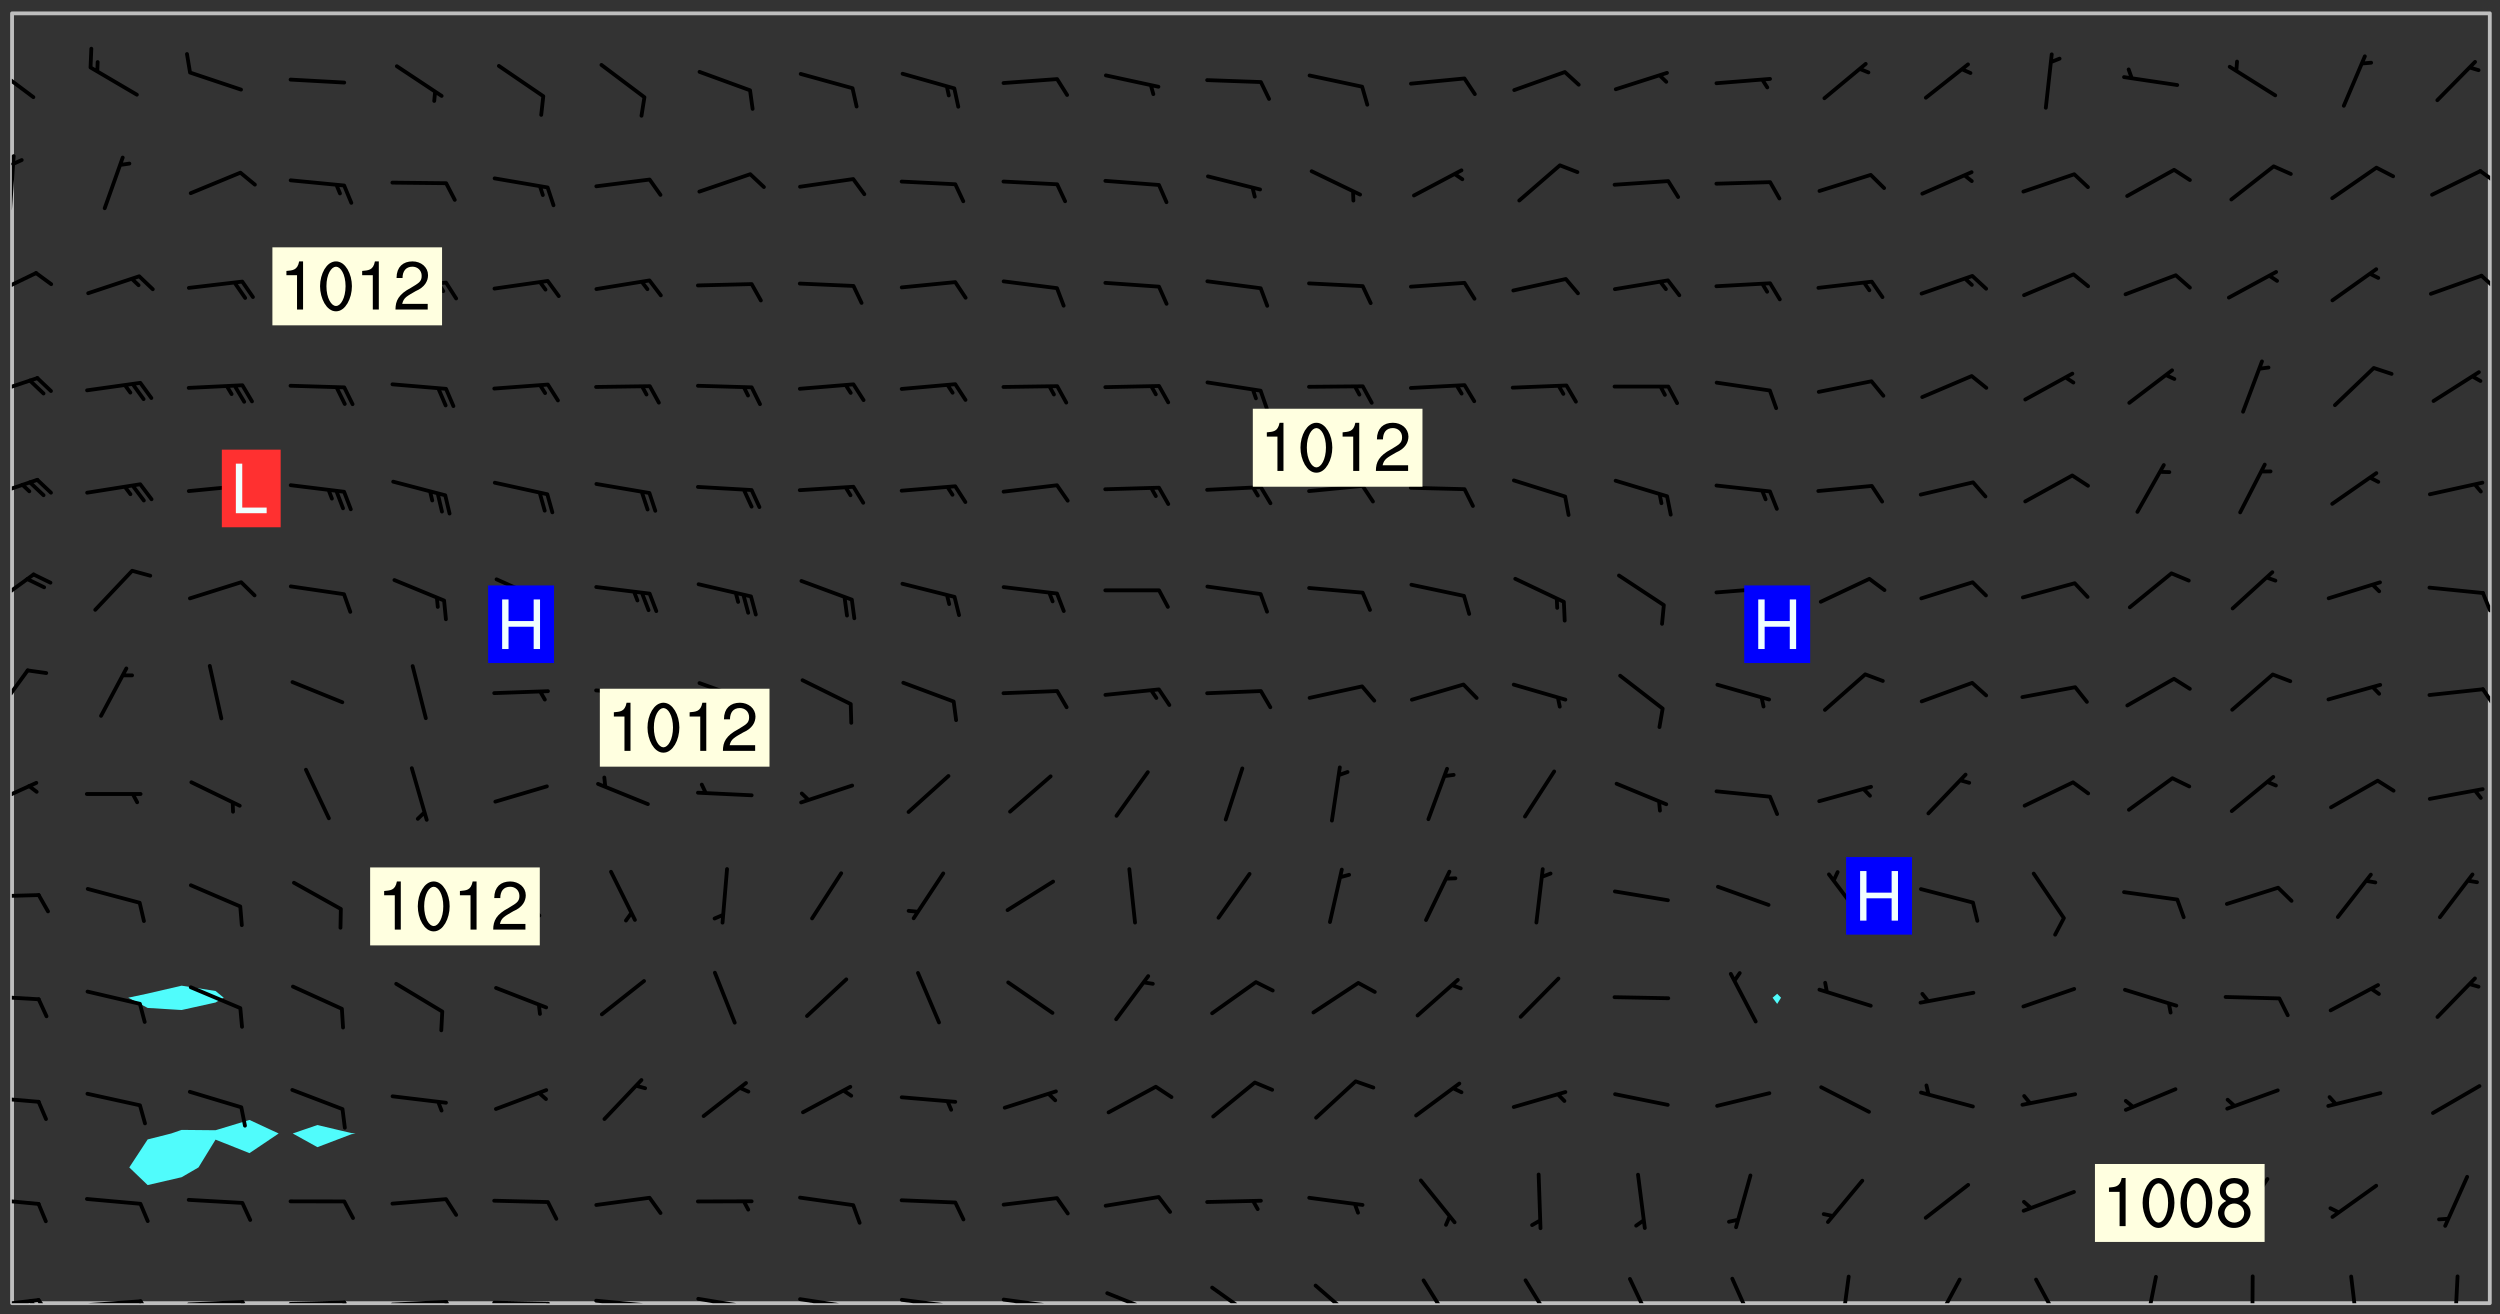 <svg xmlns="http://www.w3.org/2000/svg" role="img" xmlns:xlink="http://www.w3.org/1999/xlink" viewBox="142.45 309.95 326.84 171.84"><rect x="142.45" y="309.95" width="326.84" height="171.84" fill="#333333" stroke="none"/><defs><clipPath id="a"><path d="M144 311.672h1v168.656h-1zm0 0"/></clipPath><clipPath id="b"><path d="M144 311.672h324v168.656H144zm0 0"/></clipPath><clipPath id="c"><path d="M467 311.672h1v168.656h-1zm0 0"/></clipPath><clipPath id="d"><path d="M144 479h4v1.328h-4zm0 0"/></clipPath><clipPath id="e"><path d="M147 479h3v1.328h-3zm0 0"/></clipPath><clipPath id="f"><path d="M146 479h2v1.328h-2zm0 0"/></clipPath><clipPath id="g"><path d="M153 479h9v1.328h-9zm0 0"/></clipPath><clipPath id="h"><path d="M160 479h3v1.328h-3zm0 0"/></clipPath><clipPath id="i"><path d="M166 479h9v1.328h-9zm0 0"/></clipPath><clipPath id="j"><path d="M173 479h3v1.328h-3zm0 0"/></clipPath><clipPath id="k"><path d="M180 479h8v1.328h-8zm0 0"/></clipPath><clipPath id="l"><path d="M187 479h2v1.328h-2zm0 0"/></clipPath><clipPath id="m"><path d="M193 479h9v1.328h-9zm0 0"/></clipPath><clipPath id="n"><path d="M200 479h3v1.328h-3zm0 0"/></clipPath><clipPath id="o"><path d="M206 480h9v.328h-9zm0 0"/></clipPath><clipPath id="p"><path d="M213 480h3v.328h-3zm0 0"/></clipPath><clipPath id="q"><path d="M220 479h8v1.328h-8zm0 0"/></clipPath><clipPath id="r"><path d="M227 480h2v.328h-2zm0 0"/></clipPath><clipPath id="s"><path d="M233 479h8v1.328h-8zm0 0"/></clipPath><clipPath id="t"><path d="M240 480h2v.328h-2zm0 0"/></clipPath><clipPath id="u"><path d="M246 479h9v1.328h-9zm0 0"/></clipPath><clipPath id="v"><path d="M253 480h3v.328h-3zm0 0"/></clipPath><clipPath id="w"><path d="M260 479h8v1.328h-8zm0 0"/></clipPath><clipPath id="x"><path d="M267 480h2v.328h-2zm0 0"/></clipPath><clipPath id="y"><path d="M273 479h8v1.328h-8zm0 0"/></clipPath><clipPath id="z"><path d="M280 480h2v.328h-2zm0 0"/></clipPath><clipPath id="A"><path d="M286 478h8v2.328h-8zm0 0"/></clipPath><clipPath id="B"><path d="M300 478h7v2.328h-7zm0 0"/></clipPath><clipPath id="C"><path d="M314 477h6v3.328h-6zm0 0"/></clipPath><clipPath id="D"><path d="M328 477h5v3.328h-5zm0 0"/></clipPath><clipPath id="E"><path d="M341 477h5v3.328h-5zm0 0"/></clipPath><clipPath id="F"><path d="M355 476h4v4.328h-4zm0 0"/></clipPath><clipPath id="G"><path d="M368 476h5v4.328h-5zm0 0"/></clipPath><clipPath id="H"><path d="M382 476h3v4.328h-3zm0 0"/></clipPath><clipPath id="I"><path d="M395 476h4v4.328h-4zm0 0"/></clipPath><clipPath id="J"><path d="M408 476h5v4.328h-5zm0 0"/></clipPath><clipPath id="K"><path d="M422 476h3v4.328h-3zm0 0"/></clipPath><clipPath id="L"><path d="M436 476h2v4.328h-2zm0 0"/></clipPath><clipPath id="M"><path d="M449 476h2v4.328h-2zm0 0"/></clipPath><clipPath id="N"><path d="M463 476h1v4.328h-1zm0 0"/></clipPath><clipPath id="O"><path d="M144 466h4v2h-4zm0 0"/></clipPath><clipPath id="P"><path d="M144 453h4v2h-4zm0 0"/></clipPath><clipPath id="Q"><path d="M144 439h4v2h-4zm0 0"/></clipPath><clipPath id="R"><path d="M144 426h4v2h-4zm0 0"/></clipPath><clipPath id="S"><path d="M144 412h4v4h-4zm0 0"/></clipPath><clipPath id="T"><path d="M144 397h3v7h-3zm0 0"/></clipPath><clipPath id="U"><path d="M466 399h2v4h-2zm0 0"/></clipPath><clipPath id="V"><path d="M144 384h4v6h-4zm0 0"/></clipPath><clipPath id="W"><path d="M466 387h2v3h-2zm0 0"/></clipPath><clipPath id="X"><path d="M144 372h4v4h-4zm0 0"/></clipPath><clipPath id="Y"><path d="M144 359h4v3h-4zm0 0"/></clipPath><clipPath id="Z"><path d="M144 345h4v4h-4zm0 0"/></clipPath><clipPath id="aa"><path d="M466 345h2v3h-2zm0 0"/></clipPath><clipPath id="ab"><path d="M144 330h1v8h-1zm0 0"/></clipPath><clipPath id="ac"><path d="M144 330h2v2h-2zm0 0"/></clipPath><clipPath id="ad"><path d="M466 332h2v3h-2zm0 0"/></clipPath><clipPath id="ae"><path d="M144 318h4v5h-4zm0 0"/></clipPath><g id="af" clip-path="url(#clip1)"><path fill="#fff" fill-opacity="0" fill-rule="evenodd" d="M0 0h1000v1000H0zm0 0"/><path fill="#d3d3d3" fill-opacity="0" fill-rule="evenodd" d="M162.152 355.867l-.234.293.059.234.117.172.176.234.293.348.113.059.117-.172.059-.234.176-.176.465-.176h.699l.234.293.289.816.059.176.176.23.352.234.699.699.172.176.234.348.234.41.289.582.41.465.23.234.234.176.117.23.176.293.172 1.164v.234l.059.289.059.117.117.117.348.41.117.172.176.176.176.234.117.172.172.352.059.234.234.406.234-.059-.176.176-.059.93h-.582l-.234-.113-.348.113-.117.117-.059.293-.059.176-.117.172-.465.293-.059.234-.059.113v.645l.059.172v.41l.059.059v.406l.059.406.117.176.059.059.23.641-.059.293v.699l-.059.582v.234l-.059.23-.055.352v1.922l.055.117h.426l-.367.117-.023.352.891 1.168 1.742.539 1.34.359v.539l.09.809.535.715 1.52.27.891-.086.09 1.164.535.18 1.16-.18 2.055-.984 1.16-.363 1.879-.176 1.695-.18-.18.719-1.516.086-1.25.09-.805.27-1.074.809.27.719.535.898-.18.625-.266.809.266 1.078.625.898.805.18 1.25-.18-.266.723.098.504.055.293v.172l.059.293v.406l.176.117.352.117h.406l.293-.176.113-.117.059-.117.117-.23.059-.176.352-.465.23-.176.176-.059.176.059.059.176.117.988.055.469.059.172.117.234.176.059.816.059h.289l.117.234.059.406.059.352v1.105l.117.293.117.348.289.699.176.352.582.754.352.176.172.059.469.234.641.465.348.234.293.176.293.055.23.062.816.348.293.176.113.172.352.352.117.176.523.641v.289l.059.352v.348l.059.352.059.289.117.059.172.059h.176l.582.234.176.117.176.289.176.234.113.234.293.23.117.117v.41l.059.055.289.234.234.117.059.117.117.172.059.117.23.234.059.176.234.059.117.059-.117.113-.059.117v.117l-.117.293-.117.289v.582l.176.117.117.059.059.117.117.117.113.059.176.348.059.352.059.406v.176l-.059.176-.117.699v.172l.117.176.293.293h.406l.176.117.117.172.117.293v.234h-.527l-.23-.234h-.234l-.176.059-.059.699.059.348.117.176.176.41.117.23.289.469.176.055h.523l.234.059.758.641.059.293v.234l.059.059.23.348v.352l-.117.172v.293l.293.289.293.176.172.059.293.176.293.117.582.406.289.234.293.176.219.16.016.012.23.176.641.523.176.234.117.176.176.176.113.172v.641l.117.176.469.117.582.117.234.059.23.113.293.117.113.059.586.352.289.172.176.062.176.055.176.059.699.352.289.176.234.055.289.176.234.117.641.406.293.117.172.059.234.059.41.059.23.059.234.117.059.172-.41.176.469.059.059.293.113.234.176.055.234.059.176.059.406.117.641.234.117.172.059.234v.176l-.059.117-.059.406.234.234.117.059.348.117.641.23.176.117.289.117.176.176.234.465.582 1.105.176.176.348.176.176.117.352.117 1.047.523.234.059.465.113.293.059.465.176.758.582.234.234.348.465.176.176.289.234.816.699.293.176.289.289.293.176.293.289.695.641.176.176.293.234.289.234.469.289.641.582.348.234.234.293.348.348.352.465.934.992.348.406.117.176.234.059.113.117.645.176.23.113.234.059.293.176.23.117.934.699.406.406.234.176.406.176.234.117.816.348.348.234.234.117.293.289.23.117.758.352.352.172.23.059.293.117.234.059.871.176h.816l.469.23.172.059.875.699.465.117.293.059.176.059.23.059.469.059.348.059.352.059.406.059h.293l.172.059v.23l.176.176h.293l.348.059.352.059.699.117h.641l.465-.234.293-.176.172-.117.41-.172.289-.176.934-.465.469-.293.523-.293.465-.172.465-.176 1.051-.465.289-.117.41-.117.289-.117.527-.176 1.516-.699.582-.348.289-.059.293-.059.348-.117.875-.23.352-.117h.113l.234-.059.875-.234.234-.059h.812l.352-.059.816-.117.172-.059.352-.055.293-.059.23-.059.816-.176.176-.059h.348l.234-.059.465-.117.758-.172.234-.059h.348l.41-.117.289-.059 1.285-.059h.289l.41-.059.23-.059h.176l.875-.117h.406l.41-.117h.348l.352-.113.871-.059h1.75l1.047.289.41.117.289.117.352.117.289.117 1.051.172.289.059h.293l.293.059.172.059.41.059.172.059.117.059h.117l.117.059.352.059h.113l.41.066 1.922.395 1.926.395 1.52.449 1.695.719 2.145.805 1.605-.719 1.43-.805 1.16-1.078 1.25-.449 3.035-.719 1.875-.359 2.145-1.348 2.234-1.254 2.5-1.258 1.695-.449 1.785-.18 1.16-.27.625.539 1.34-.27.715-.988.984-1.344.445-.18.805-.359 1.875-.539 1.785-.449 1.25-.27 1.16-.09 1.699-.09 1.961-.27 1.25-.09h.539l.625-.09h.891l2.145-.18 2.41-.18 2.59-.09 1.695.18 1.609.09 1.43.359 1.16.719 1.875.988 1.16 1.527.266.715.629.09.355.898.535.539.535 1.527 1.074.359h.535l-.805.535.09 1.707.715 2.695.891.805.895.988.715 1.258 1.785.539 1.52-.18.355 1.344 1.609-.805.98-.539.27.27.316-.215.219-.145.801.449.449-.359h.355l.535-.27.539-.719.535-.27.625-.988 1.16.449.84.371 1.395.617 1.695-.18h1.605l1.785.09.18-1.707.535-1.344.805.27.492.848.402.406-.09.539v.359l.715.449.711-.27h1.43l.359.988.445 1.258.715 1.344 1.25.629 1.695.629.715-.18.18-.539.98-.09.449.359.086 1.258-.266.629-.535.18v.539l.715.984.266.539.984.988.801 1.078-.266.359-.09.898-.625 2.332-.355 2.066-.09 1.793-.18.719-.09.539v1.438l-.98 1.883-.359 1.707-.535.898-.805 1.168-.266.539 2.055 1.254.086.359-.355.539-.09-.18v.809l.09 1.438-.445.715-1.074.094-.266.715.535.898.805.719 1.16.809 1.34.27.445.359-.355.449-1.789-.09-1.25-.449-.715-.719-.625-.09-.176 3.59-.188 1.309h89.359V311.703h-55.27v49.082l.762.125 3.289.543 2.023 2.836v2.754l2.352.332 2.348.332h4.051l-1.379 4.16-2.023.707-2.023.703-.543.344-2.594 1.617-.188.117-2.023-2.078-.73-2.742-2.672-2.078-1.375-3.5-.066-.082-1.957-2.672 2.75-1.418v-49.082H294.422v91.414l.117.031.133.012.074.074.105.047.09.059.086.059.09.059.297.297.059.09.031.117.027.117.016.137-.031.117-.059.09-.059.086-.043.105-.047.102-.027.121v.145l.176.27.148.148.074.086.074.074.043.105.062.09.059.086.043.105.059.09.047.102.043.105.059.086.117.18.074.074.062.086.059.09.043.105.059.09.059.086.062.09.059.09.043.102.117.18.074.074.059.086.074.074.09.059.105.047h.148l.133-.016.133.016.102-.047.074-.074.047-.102-.016-.133v-.148l-.047-.105-.027-.117-.047-.102-.027-.121-.043-.102-.062-.09-.043-.102-.043-.105-.031-.117-.016-.133-.012-.137.086-.059.059-.086.121-.031.043.105.016.133v.117l.059.102.059.09.09.059.148.148.059.09.043.105-.012.102.086.059.105.047.086.059.09.059.074.074-.117.027-.105.047-.086.059-.074.074-.059.09-.062.086-.027.121-.047.102-.043.105-.031.117-.012.133-.016.133v.148l.027.117.047.105.043.102.059.09.074.074.09.059.074.074.09.059.059.09.043.105.047.102.117.031.133.016h.148l.117-.031.105.043.043.105.047.102.027.121L299.5 410l.027.117.031.121.027.117.105.043.102.047.133-.016.148.148.062.086.074.074.07.074.09.062.105.043.102.043.117.031.137.016.117-.031.074-.074.027-.117-.012-.133-.031-.121-.027-.117.043-.105h.117l.09.062.117.027h.148l.133.016h.148l.133.016.133-.016h.148l.133-.016.133-.012.137.012.117-.027.133-.016.191-.059-.059.176-.016.133-.027.121-.016.133-.059.086-.133.016-.105.047-.105.043-.117.031-.117.027-.266.031h-.148l-.133.016-.074.074.059.086.148.148.117.18.074.07.09.062.09.059.086.059.09.059.102.043.105.062.105.043.086.059.105.047.102.043.18.117.059.09-.043.102-.047.105.016.133.223.223.059.09.043.102.031.121.043.102.016.133.031.117.012.137.031.117.148.148.102.043.105.043.117.031.133.016.137.016h.117l.117-.031.09-.059.043-.105.047-.102.043-.105.031-.117.012-.133v-.148l-.012-.133-.016-.133-.031-.117-.043-.105-.047-.105-.043-.102-.043-.105-.016-.133.016-.133.027-.117.031-.117.027-.121.047-.102.09-.059.086-.062.074-.074.09-.059.223-.223.059-.086.074-.074.117-.18.059-.086v-.148l-.074-.074-.102-.047-.105-.043-.102-.043-.059-.09-.047-.105-.027-.117.09-.059.117-.031.102-.043.18-.117.148-.148.012-.133-.012-.105-.09-.059-.133.016h-.148l-.133.016-.133-.016-.121-.031-.086-.059-.074-.074-.059-.09-.062-.086-.117-.18-.059-.086.031-.121.086-.059.121-.031.059-.086v-.121l-.031-.117-.059-.09-.059-.086-.047-.105-.027-.117-.016-.133.059-.09.074-.074.09-.059.117-.18.074-.074.059-.086.148-.148.121-.031.133-.016.133.016.074.074.043.105.016.133-.031.117-.117.031-.133.012-.148.148-.043.105-.047.102-.027.121-.031.117v.148l.031.117.043.105.059.09.074.07.074.074.117.031.121.027.117-.027.133-.016h.117l.09.059.074.074.047.105.059.086.102.047.133.016.105.043.086.059-.012.105-.074.074-.18.117-.059.09-.09.059-.07.074-.074.074-.062.09-.027.117-.016.133.016.133-.016.133v.148l.016.133.027.117.031.121.074.074.09.059.086.059.09.059.117.031v.086l-.102.047-.09.059-.266.031-.117.027h-.148l-.105.043-.102.047-.059.09-.062.234-.012.133-.031.121-.016.133v.293l-.012.133.012.137.016.133.133.016.133.012.121.031.086.059.074.074.047.105.043.102.016.133v.445l-.016.133v.445l.031.266.027.117.016.133.031.117.086.211.031.266v.148l-.031.117-.027.117-.031.121-.027.117-.031.117-.031.121-.012.133-.016.133.09.059.117-.031.102.016.047.105-.031.266v.441l-.043.105-.047.105-.043.102-.043.105-.059.086-.031.121-.043.117-.031.117-.016.133.016.133.059.09.105.047.086.059.059.086-.012.137-.031.117-.043.102v.445l-.016.133v.148l-.031.117-.043.105-.027.117-.047.105-.043.102-.031.121-.027.117-.031.133-.031.117-.027.117-.043.105-.031.117-.031.121-.012.133-.016.133v.297l.027.117v.148l.047.398.027.117.059.09.121.031h.148l.133-.016.059.09v.117l-.059.09-.09.059-.102.043-.105.047-.09.059-.086.059-.137.016-.117-.031-.133-.016-.102.047-.062.086-.012.137-.016.133-.031.117-.027.117-.016.133-.031.121v.297l.016.133.031.117v.148l.012.133v.148l-.027.117-.047.102-.027.121-.031.117-.059.09-.074.074-.102.043-.105.047-.117.027-.121.031-.102-.047.059-.086.105-.047.027-.117.031-.117.027-.121.031-.117v-.148l.016-.133-.031-.117-.043-.105-.105.016-.074.074-.102.043-.09.062-.074.074-.043.102-.016.133-.031.117L304.25 426l-.031.117-.027.117-.031.121-.027.117-.031.117-.043.105-.09.059h-.09l-.117-.031-.031-.086.016-.137-.031-.117v-.148l-.012-.133v-.148l-.062-.234-.027-.121-.043-.102-.047-.105-.059-.086-.059-.09-.043-.105-.062-.086-.148-.148-.07-.074-.105-.047-.105-.043-.102-.043-.297-.297-.09-.074-.086-.059-.105-.043-.09-.062-.086-.059-.105-.043-.09-.059-.086-.062-.074-.07-.105-.047-.086-.059-.105-.043-.09-.062-.102-.043-.105-.043-.086-.059-.105-.047-.105-.043-.102-.047-.09-.059-.102-.043-.105-.043-.09-.062-.117-.027-.133-.016-.133.016H299.75l-.133.016-.117-.031-.09-.059-.074-.074-.09-.059-.102-.047h-.148l-.121-.027-.102-.043-.074-.074-.117-.18-.09-.059-.102-.043-.09-.062-.105-.043-.09-.059-.086-.059-.105-.047-.059-.086-.059-.09-.043-.105-.047-.102-.074-.074-.086-.059-.074-.074-.09-.059-.223-.223-.043-.105-.031-.266.105-.043h.145l.105.043.074.074.09.059.086.059.105.047.09.059.148.148.07.074.148.148.062.086.074.074.086.059.074.074.09.062.09.059.086.059.27.176.102.047.105.043.102.043.047-.074.059-.086.074-.074.07-.074.105.043.074.074.059.09.043.102.047.105.043.105.121.027.117-.027.074-.09.043-.105.059-.09.074-.074.105-.043.117-.027.133.012.09.059.148.148.059.09.043.105.047.102.043.105.043.102.105.047.105.043.133.016.086-.059.059-.09.074-.074.105-.043.117.027.105.047.102.043.105.043.102.047.18.117v.117l-.016.133.016.133.016.137.059.086.102.047.121.027.117.031h.148l.117-.031.059-.09.18-.117.059-.09.074-.074.059-.086.117-.18.18-.117.117.031.09.059.043.074-.016.133v.117l.09.059h.148l.133-.016.133-.012.266-.031.105-.043.117-.031.121-.027.074-.074.07-.074.062-.09-.016-.105-.047-.102-.102-.043-.105-.016-.117.027-.266.031h-.148l-.074-.074-.09-.059-.117-.031-.117-.027-.133-.016h-.148l-.133.016h-.297l-.105-.047-.148-.148-.043-.102-.059-.09.223-.223.086-.059.105-.043.117-.031.133-.016.133.016.137.016.102.043.133-.012.09-.062.102-.043.062-.09-.047-.102-.09-.059-.117-.031-.102-.043-.059-.09-.062-.09v-.117l.016-.133.105-.047.074-.07v-.121l-.09-.059-.031-.117.09-.059.074-.074.043-.105.059-.09.047-.102.016-.133v-.148l-.047-.105-.043-.102-.09-.059-.133-.016-.102-.043-.137-.016-.117-.031h-.445l-.133-.016-.133-.012-.133-.016-.117-.031h-.148l-.133-.016-.133-.012-.266-.031-.121-.043-.086-.059-.074-.074v-.148l.012-.133.105-.047.102-.043.133-.016h.152l.133-.016h.293l.121.031.102.043.09.059.234.062.121-.047.09-.059.102-.043.133-.016.105.043.102.047.133.012.121-.027h.145l.121-.031.117-.027.105-.047.074-.074.086-.059.148-.148.059-.086.047-.105.027-.117.016-.105-.102-.043-.09-.059-.117-.031-.105-.043-.09-.062-.074-.086-.074-.074-.102-.043-.105-.047-.102-.043-.059-.09-.047-.102-.086-.211-.062-.086-.059-.09-.074-.074-.086-.059h-.27l-.117.031-.09.059-.102.043-.133.016-.105-.016-.027-.117-.062-.09-.117-.031-.102-.043-.148-.148-.031-.117-.016-.105.074-.074.18-.117.117-.027.117-.031.137.016.102.043.105.043.102.047.105.043.117.031.133.016.117.027.133.016.105-.016.09-.059-.074-.074-.105-.043-.074-.074-.074-.09-.148-.148-.086-.059-.09-.059-.074-.074-.09-.059-.102-.047-.121-.027-.102-.047-.105-.043-.117-.031-.102-.043-.121-.031h-.148l-.117.031-.105.043-.086.062-.18.117-.086.059-.09.059-.105.047-.086.059-.105.043-.102.043-.105.047-.074.074-.059.09-.059.086-.047.105-.059.086-.074.074-.133-.012-.117-.031h-.117l-.074.074-.09.059-.074.074-.09.059-.086.059-.105.047-.102.043-.137.016-.102-.043-.148-.148-.105-.047h-.086l-.105.047-.102.043-.121.031-.117-.031-.074-.074v-.117l.031-.121.074-.07.059-.09.074-.074.117-.031.105-.043h.293l.133-.016.137-.016.102-.043.09-.059.102-.047.09-.059.133-.012.09.059.133.012.09-.059.086-.059.105-.043.09-.059.086-.062.09-.059.148-.148.059-.086.059-.09.105-.043.133-.016.117.027.121.031.059-.059.059-.09.031-.266.027-.117.105.012.133.016.102-.043.09-.059.059-.09.074-.074.059-.09.047-.102.012-.133-.012-.133-.047-.105-.148-.148-.059-.09-.059-.086-.043-.105v-.445l.016-.133v-.148l.012-.133-.059-.059-.09.059-.102-.043-.18-.117-.086-.059-.062-.09-.059-.09-.074-.074-.086-.059-.121.031-.102.012-.105.047-.086.059-.105.043-.148.148-.09.059-.086.059-.09.062-.105.043-.133.016v-.121l.105-.043.117-.031.074-.07.043-.105v-.148l-.027-.117-.148-.148-.133-.016h-.148l-.117.031-.105.043-.102.043-.09.062-.117.027-.074-.074.012-.133-.043-.102-.043-.105-.09-.059-.117.027-.121.031-.117.031-.102.043-.121.031-.102.043-.105.043-.09.059-.102.016v-.117l.016-.133-.059-.09-.074.043-.148.148-.059.09-.074.074-.047.105-.043.102-.074.074-.059.09-.074.074-.059.086-.074.074-.09.062-.074.07-.074.074-.102.016-.133.016-.105-.043v-.121l.148-.148.043-.102.059-.09.047-.102.043-.105.059-.09.031-.117.043-.102.031-.121.027-.117.047-.105.043-.102.043-.105.074-.07.09-.062.09-.059.102-.043h.297l.266-.031.105-.043-.074-.074-.117-.031-.105-.043-.09-.059-.102-.047-.09-.059-.102-.043-.105-.043-.09-.062-.086-.059-.105-.043-.102-.043-.121-.031-.117-.031-.102-.043L297.5 410.25l-.102-.043-.09-.059-.043-.105-.016-.133.102-.043.133-.016.137.016.133-.016.102-.043.059-.09.016-.105-.09-.059-.074-.074-.102-.043-.09-.059-.148-.148-.043-.105-.016-.133v-.293l-.059-.09-.09-.059-.074-.074-.043-.105-.031-.117-.059-.09-.074-.074-.117-.027-.074-.074-.09-.059-.09-.062-.086-.059-.074-.074-.059-.086-.047-.105-.086-.059-.148-.148-.195-.059-.133.016-.102.043-.074.074-.047.102-.043.105-.059.09-.059.086-.297.297-.09.059h-.086l-.062-.086-.043-.105.031-.117.059-.09.027-.117-.012-.133-.09-.062-.105.047-.117.027-.117.031-.27.176-.102.047-.117.027-.105.047-.09.059-.102.043-.059-.086-.047-.105.016-.133.047-.105.07-.074.074-.07.059-.09v-.148l-.043-.105h-.238l-.102.047-.031.117-.027.117-.031.121-.074.043-.133.016-.074-.047-.043-.102-.043-.105-.047-.102-.043-.105-.121.031-.102.043-.133.016-.117.031-.105.043-.09.059-.102.047-.121.027-.133.016-.102-.043-.059-.09-.047-.105-.043-.102-.043-.105v-.117l.059-.09.086-.059.18-.117.102-.047.105-.043.105-.059.102-.043.09-.062.102-.043.105-.059.102-.047.09-.059.105-.043.102-.043.09-.062.102-.043.137-.016.117.031.102.043.121.031.102.043.105.047.102.043.105.043.102.047.105.043.102.043.105.047.086.059.105.043.117.031.105.043.102.047.09.059.105.043.102.043.105.047.117.027.102.047.121.027h.148l.086-.059.016-.102.059-.09-.027-.117-.074-.074-.117-.18-.074-.074-.09-.074-.18-.117-.086-.059-.105-.043-.102-.047-.27-.176-.059-.09-.074-.074-.059-.09-.043-.102-.031-.117-.016-.137v-.562l-.012-.133-.016-.133-.031-.117-.016-.133-.012-.133-.031-.121-.223-.223-.059-.086-.016-.105.031-.117.133-.016v-91.414H172.992v1.453l-.059.234-.352 1.051-.172.523-.117.348-.176.41-.117.172-.234.293-.23.059h-.352l-.117.059-.23.406v.293l.117.176.23.23.117.234.641.758.293.465.176.234.23.352.234.348.641.816.176.465.172.41.117.695.176.469.117 1.398.059.465v.875l.117 1.047v4.781l-.059.465-.352 1.281-.176.523-.113.41-.352.93L172.934 336l-.234.582-.117.176-.172.348-.176.406-.352.816-.059.293-.113.293-.117.289-.059.176-.117.875-.059.406-.059.117-.059.176-.059.172-.23.527-.117.172v.234l-.117.234-.059.172-.176.586v.289l-.059.176v.293l-.059.113-.059.527v.172l-.055.234v2.621l-.176.816-.117.176-.176.234-.117.172-.113.234-.586.934-.23.289-.293.465-.176.234-.289.352-.352.699-.113.23-.176.41-.176.23-.406.527-.816.699-.293.172-.289.234-.176.117-.176.176-.523.406-.527.176-.172.176-.234.055-.641.176h-.758m12.211 31.023l-1.074.449.359.895 1.25-.715.445-.539-.98-.09"/><path fill="#d3d3d3" fill-opacity="0" fill-rule="evenodd" d="M201.508 416.598h-.895l.449.629.98.359.805-.09.445-.988-.176.09-.715-.355-.895.355m154.621 59.07l-.059-.523v-.293l.113-.293.059-.23.469-.469h.113l.117-.113.117-.059h.176l.234-.059h.348l.234.059.117.059.23.172.059.176.117.582v.293l-.117.176-.172.289-.176.176-.527.523-.23.234-.117.059h-.176l-.117-.059-.406-.293-.176-.117-.117-.059-.059-.113-.055-.117m6.641-10.957l-.059-.172v-1.109l.059-.172.176-.059.172-.059h.176l.234-.059.117.059.059.699-.059.172-.117.176-.117.059-.234.523-.113.059h-.234l-.059-.117m9.613-14.391l-.117-.176v-.699l.293-.875.117-.172.176-.352.113-.23.117-.293.352-.758.117-.23.172-.234h.176l.117-.059h.641l.117.059.234.234.172.113.352.293.117.117.113.176v.113l.117.059.117.117v.699l-.059.176v.23l-.059.176-.348 1.051-.117.23-.117.234-.117.059-.23.234-.641.289h-.875l-.41-.117-.641-.465"/><path fill="none" stroke="#bebebe" stroke-linecap="round" stroke-linejoin="round" stroke-miterlimit="10" stroke-width=".5" d="M467.957 311.695H144.027v168.625h323.93v-168.625"/><g clip-path="url(#a)"><path fill="#fff" fill-opacity="0" fill-rule="evenodd" d="M144 475.891v4.438h.004H144V311.672h.004H144v164.219"/></g><g clip-path="url(#b)"><path fill="#fff" fill-opacity="0" fill-rule="evenodd" d="M144.004 480.328V311.672h22.188V438.812l-4.438 1.031-2.535.539 2.535 1.34 4.438.273 4.438-.984 1.066-.629-1.066-.875-4.438-.695V311.672h8.875V456.367l-4.438 1.344-4.438-.043-1.359.469-3.078.777-2.402 3.66 2.402 2.309 4.438-1.027 2.211-1.281 2.227-3.633 4.438 1.766 3.816-2.57-3.816-1.77V311.672h8.879v145.359l-3.223 1.105 3.223 1.789 4.438-1.688.555-.102-.555-.055-4.438-1.051V311.672h190.848V439.867l-.602.516.602.812.504-.812-.504-.516V311.672h93.203v168.656H144.004"/></g><path fill="#50fcfc" fill-rule="evenodd" d="M161.754 441.723l-2.535-1.34 2.535-.539 4.438-1.031 4.438.695 1.066.875-1.066.629-4.438.984-4.438-.273m0 23.16l-2.402-2.309 2.402-3.66 3.078-.777 1.359-.469 4.438.043 4.438-1.344 3.816 1.77-3.816 2.57-4.438-1.766-2.227 3.633-2.211 1.281-4.438 1.027m22.191-4.957l-3.223-1.789 3.223-1.105 4.438 1.051.555.055-.555.102-4.438 1.688m190.848-18.73l-.602-.812.602-.516.504.516-.504.812"/><g clip-path="url(#c)"><path fill="#fff" fill-opacity="0" fill-rule="evenodd" d="M467.996 480.328H468V311.672h-.004H468v168.656h-.004"/></g><g clip-path="url(#d)"><path fill="none" stroke="#000" stroke-linecap="round" stroke-linejoin="round" stroke-miterlimit="10" stroke-width=".5" d="M147.488 479.91l-6.977.836"/></g><g clip-path="url(#e)"><path fill="none" stroke="#000" stroke-linecap="round" stroke-linejoin="round" stroke-miterlimit="10" stroke-width=".5" d="M147.488 479.91l1.402 2.016"/></g><g clip-path="url(#f)"><path fill="none" stroke="#000" stroke-linecap="round" stroke-linejoin="round" stroke-miterlimit="10" stroke-width=".5" d="M146.473 480.031l.703 1.008"/></g><g clip-path="url(#g)"><path fill="none" stroke="#000" stroke-linecap="round" stroke-linejoin="round" stroke-miterlimit="10" stroke-width=".5" d="M160.82 480.074l-7.008.512"/></g><g clip-path="url(#h)"><path fill="none" stroke="#000" stroke-linecap="round" stroke-linejoin="round" stroke-miterlimit="10" stroke-width=".5" d="M160.82 480.074l1.305 2.074"/></g><g clip-path="url(#i)"><path fill="none" stroke="#000" stroke-linecap="round" stroke-linejoin="round" stroke-miterlimit="10" stroke-width=".5" d="M174.141 480.172l-7.02.312"/></g><g clip-path="url(#j)"><path fill="none" stroke="#000" stroke-linecap="round" stroke-linejoin="round" stroke-miterlimit="10" stroke-width=".5" d="M174.141 480.172l1.246 2.113"/></g><g clip-path="url(#k)"><path fill="none" stroke="#000" stroke-linecap="round" stroke-linejoin="round" stroke-miterlimit="10" stroke-width=".5" d="M187.457 480.238l-7.023.18"/></g><g clip-path="url(#l)"><path fill="none" stroke="#000" stroke-linecap="round" stroke-linejoin="round" stroke-miterlimit="10" stroke-width=".5" d="M187.457 480.238l1.207 2.137"/></g><g clip-path="url(#m)"><path fill="none" stroke="#000" stroke-linecap="round" stroke-linejoin="round" stroke-miterlimit="10" stroke-width=".5" d="M200.77 480.156L193.75 480.5"/></g><g clip-path="url(#n)"><path fill="none" stroke="#000" stroke-linecap="round" stroke-linejoin="round" stroke-miterlimit="10" stroke-width=".5" d="M200.77 480.156l1.258 2.109"/></g><g clip-path="url(#o)"><path fill="none" stroke="#000" stroke-linecap="round" stroke-linejoin="round" stroke-miterlimit="10" stroke-width=".5" d="M214.09 480.402l-7.027-.148"/></g><g clip-path="url(#p)"><path fill="none" stroke="#000" stroke-linecap="round" stroke-linejoin="round" stroke-miterlimit="10" stroke-width=".5" d="M214.09 480.402l1.105 2.191"/></g><g clip-path="url(#q)"><path fill="none" stroke="#000" stroke-linecap="round" stroke-linejoin="round" stroke-miterlimit="10" stroke-width=".5" d="M227.391 480.656l-7-.656"/></g><g clip-path="url(#r)"><path fill="none" stroke="#000" stroke-linecap="round" stroke-linejoin="round" stroke-miterlimit="10" stroke-width=".5" d="M227.391 480.656l.945 2.262"/></g><g clip-path="url(#s)"><path fill="none" stroke="#000" stroke-linecap="round" stroke-linejoin="round" stroke-miterlimit="10" stroke-width=".5" d="M240.672 480.902l-6.934-1.148"/></g><g clip-path="url(#t)"><path fill="none" stroke="#000" stroke-linecap="round" stroke-linejoin="round" stroke-miterlimit="10" stroke-width=".5" d="M240.672 480.902l.781 2.324"/></g><g clip-path="url(#u)"><path fill="none" stroke="#000" stroke-linecap="round" stroke-linejoin="round" stroke-miterlimit="10" stroke-width=".5" d="M253.992 480.859l-6.945-1.062"/></g><g clip-path="url(#v)"><path fill="none" stroke="#000" stroke-linecap="round" stroke-linejoin="round" stroke-miterlimit="10" stroke-width=".5" d="M253.992 480.859l.812 2.316"/></g><g clip-path="url(#w)"><path fill="none" stroke="#000" stroke-linecap="round" stroke-linejoin="round" stroke-miterlimit="10" stroke-width=".5" d="M267.32 480.777l-6.969-.895"/></g><g clip-path="url(#x)"><path fill="none" stroke="#000" stroke-linecap="round" stroke-linejoin="round" stroke-miterlimit="10" stroke-width=".5" d="M267.32 480.777l.867 2.293"/></g><g clip-path="url(#y)"><path fill="none" stroke="#000" stroke-linecap="round" stroke-linejoin="round" stroke-miterlimit="10" stroke-width=".5" d="M280.633 480.805l-6.965-.953"/></g><g clip-path="url(#z)"><path fill="none" stroke="#000" stroke-linecap="round" stroke-linejoin="round" stroke-miterlimit="10" stroke-width=".5" d="M280.633 480.805l.848 2.305"/></g><g clip-path="url(#A)"><path fill="none" stroke="#000" stroke-linecap="round" stroke-linejoin="round" stroke-miterlimit="10" stroke-width=".5" d="M293.723 481.645l-6.516-2.629"/></g><g clip-path="url(#B)"><path fill="none" stroke="#000" stroke-linecap="round" stroke-linejoin="round" stroke-miterlimit="10" stroke-width=".5" d="M306.637 482.375l-5.715-4.09"/></g><g clip-path="url(#C)"><path fill="none" stroke="#000" stroke-linecap="round" stroke-linejoin="round" stroke-miterlimit="10" stroke-width=".5" d="M319.746 482.637l-5.301-4.617"/></g><g clip-path="url(#D)"><path fill="none" stroke="#000" stroke-linecap="round" stroke-linejoin="round" stroke-miterlimit="10" stroke-width=".5" d="M332.262 483.316l-3.703-5.973"/></g><g clip-path="url(#E)"><path fill="none" stroke="#000" stroke-linecap="round" stroke-linejoin="round" stroke-miterlimit="10" stroke-width=".5" d="M345.562 483.324l-3.672-5.992"/></g><g clip-path="url(#F)"><path fill="none" stroke="#000" stroke-linecap="round" stroke-linejoin="round" stroke-miterlimit="10" stroke-width=".5" d="M358.543 483.504l-3.004-6.352"/></g><g clip-path="url(#G)"><path fill="none" stroke="#000" stroke-linecap="round" stroke-linejoin="round" stroke-miterlimit="10" stroke-width=".5" d="M371.789 483.539l-2.863-6.418"/></g><g clip-path="url(#H)"><path fill="none" stroke="#000" stroke-linecap="round" stroke-linejoin="round" stroke-miterlimit="10" stroke-width=".5" d="M383.203 483.812l.938-6.965"/></g><g clip-path="url(#I)"><path fill="none" stroke="#000" stroke-linecap="round" stroke-linejoin="round" stroke-miterlimit="10" stroke-width=".5" d="M395.32 483.422l3.332-6.188"/></g><g clip-path="url(#J)"><path fill="none" stroke="#000" stroke-linecap="round" stroke-linejoin="round" stroke-miterlimit="10" stroke-width=".5" d="M411.969 483.422l-3.336-6.188"/></g><g clip-path="url(#K)"><path fill="none" stroke="#000" stroke-linecap="round" stroke-linejoin="round" stroke-miterlimit="10" stroke-width=".5" d="M422.926 483.773l1.383-6.891"/></g><g clip-path="url(#L)"><path fill="none" stroke="#000" stroke-linecap="round" stroke-linejoin="round" stroke-miterlimit="10" stroke-width=".5" d="M436.906 483.844l.051-7.027"/></g><g clip-path="url(#M)"><path fill="none" stroke="#000" stroke-linecap="round" stroke-linejoin="round" stroke-miterlimit="10" stroke-width=".5" d="M450.664 483.816l-.832-6.977"/></g><g clip-path="url(#N)"><path fill="none" stroke="#000" stroke-linecap="round" stroke-linejoin="round" stroke-miterlimit="10" stroke-width=".5" d="M463.379 483.836l.363-7.016"/></g><g clip-path="url(#O)"><path fill="none" stroke="#000" stroke-linecap="round" stroke-linejoin="round" stroke-miterlimit="10" stroke-width=".5" d="M147.496 467.348l-6.992-.668"/></g><path fill="none" stroke="#000" stroke-linecap="round" stroke-linejoin="round" stroke-miterlimit="10" stroke-width=".5" d="M147.496 467.348l.945 2.266m12.371-2.285l-6.996-.629m6.996.629l.953 2.262m12.371-2.375l-7.016-.402m7.016.402l1.027 2.227m12.293-2.422l-7.023-.012m7.023.012l1.148 2.172m12.156-2.473l-7.004.59m7.004-.59l1.328 2.062m11.996-1.68l-7.023-.176m7.023.176l1.102 2.191m12.184-2.75l-6.961.941m6.961-.941l1.434 1.992m11.914-1.531l-7.027.02m6.004-.016l.578 1.082M254 467.508l-6.957-.988m6.957.988l.836 2.305m12.512-2.652l-7.023-.293m7.023.293l1.059 2.215m12.23-2.789l-6.973.855m6.973-.855l1.41 2.008m11.887-2.152L287 467.586m6.934-1.145l1.488 1.949m11.871-1.461l-7.023.168m6-.145l.605 1.07m13.703-.543l-6.965-.934m5.953.797l.426 1.152m12.625 1.254l-4.414-5.473m3.773 4.676l-.484 1.129m12.355.441l-.242-7.02m.207 6l-1.062.613m14.734.383l-.887-6.973m.758 5.957l-1 .707m13.059.207l1.883-6.77m-1.609 5.785l-1.199.266m12.938.035l4.492-5.402m-3.84 4.617l-1.203-.25m13.336.488l5.551-4.309m7.25 3.387l6.578-2.465m-5.621 2.105l-.918-.809m13.113.578l6.906-1.285m-5.902 1.098l-.766-.961m14.574 3.426l3.91-5.84m-3.34 4.988l-1.223-.121m13.062.094l5.719-4.082m-4.887 3.488l-1.098-.547m15.004 2.305l2.871-6.41m-2.453 5.48l-1.223.082"/><g clip-path="url(#P)"><path fill="none" stroke="#000" stroke-linecap="round" stroke-linejoin="round" stroke-miterlimit="10" stroke-width=".5" d="M147.5 453.996l-7-.594"/></g><path fill="none" stroke="#000" stroke-linecap="round" stroke-linejoin="round" stroke-miterlimit="10" stroke-width=".5" d="M147.5 453.996l.965 2.254m12.281-1.797l-6.863-1.508m6.863 1.508l.66 2.363m12.59-2.105l-6.73-2.023m6.73 2.023l.477 2.406m12.754-2.168l-6.562-2.504m6.562 2.504l.305 2.438m13.219-3.27l-6.977-.84m5.961.719l.441 1.145m13.688-2.676l-6.578 2.469m5.621-2.109l.922.809m12.48-2.484l-4.836 5.098m4.133-4.355l1.184.328m13.188-.684l-5.539 4.324m4.73-3.695l1.121.5m13.328-.629l-6.191 3.328m5.289-2.844l1.02.68m13.602.797l-7-.594m5.98.508l.484 1.125m13.695-2.406l-6.691 2.137m5.719-1.824l.879.855m13.152-1.773l-6.176 3.352m6.176-3.352l2.047 1.352M306.5 451.477l-5.441 4.445m5.441-4.445l2.266.949m10.918-1.105l-5.172 4.758m5.172-4.758l2.312.816m11.242-.527l-5.652 4.176m4.828-3.566l1.105.527m13.582-.027l-6.75 1.957m5.766-1.672l.855.883m13.512.508L353.598 453m13.344 1.527l6.828-1.656m6.777-.781l6.25 3.215m6.797-2.52l6.785 1.824m-5.797-1.559l-.277-1.195m12.551 2.531l6.891-1.379m-5.887 1.18l-.777-.949m13.293 1.812l6.484-2.703m-5.543 2.309l-.949-.777m13.262 1.016l6.605-2.395m-5.645 2.047l-.91-.82m13.156.812l6.82-1.68m-5.828 1.434l-.82-.914m19.594-1.441l-6.078 3.523"/><g clip-path="url(#Q)"><path fill="none" stroke="#000" stroke-linecap="round" stroke-linejoin="round" stroke-miterlimit="10" stroke-width=".5" d="M147.508 440.59l-7.016-.41"/></g><path fill="none" stroke="#000" stroke-linecap="round" stroke-linejoin="round" stroke-miterlimit="10" stroke-width=".5" d="M147.508 440.59l1.023 2.227m12.207-1.633l-6.844-1.598m6.844 1.598l.629 2.371m12.5-1.809l-6.477-2.727m6.477 2.727l.223 2.445m13.055-2.355l-6.398-2.906m6.398 2.906l.152 2.449m12.973-2.09l-6.02-3.625m6.02 3.625l-.129 2.453m13.711-2.992l-6.551-2.547m5.598 2.18l.141 1.215m13.609-4.297l-5.516 4.355m14.777-5.445l2.594 6.531m9.449-.867l5.137-4.793m9.371-.836l2.75 6.465m9.047-5.227l5.789 3.984m12.516-4.812l-4.191 5.641m3.582-4.82l1.211.184m13.48-.219l-5.727 4.074m5.727-4.074l2.195 1.098m11.191-.992l-5.871 3.863m5.871-3.863l2.152 1.176m10.859-1.574l-5.266 4.656m4.5-3.977l1.148.43m12.77-1.281l-4.938 5m12.27-2.566l7.027.137m8.172-3.184l3.258 6.227m-2.785-5.32l.695-1.012m10.422 2.168l6.707 2.102m-5.73-1.793l-.227-1.207m12.465 2.598l6.91-1.293m-5.902 1.102l-.766-.957m13.207 1.648l6.641-2.293m13.352 2.184l-6.715-2.074m5.738 1.77l.23 1.207m14.219-1.848l-7.027-.188m7.027.188l1.094 2.199m11.809-3.945l-6.199 3.309m5.297-2.828l1.016.684m12.551-2.031l-4.898 5.039m4.184-4.305l1.18.344"/><g clip-path="url(#R)"><path fill="none" stroke="#000" stroke-linecap="round" stroke-linejoin="round" stroke-miterlimit="10" stroke-width=".5" d="M147.512 426.969l-7.023.199"/></g><path fill="none" stroke="#000" stroke-linecap="round" stroke-linejoin="round" stroke-miterlimit="10" stroke-width=".5" d="M147.512 426.969l1.215 2.133m11.984-1.129l-6.789-1.809m6.789 1.809l.555 2.391m12.594-1.91l-6.457-2.77m6.457 2.77l.203 2.445m12.949-2.113l-6.133-3.43m6.133 3.43l-.051 2.453m13.055-1.988l-5.508-4.363m5.508 4.363l-.445 2.414m13.391-2.016l-4.773-5.16m4.082 4.41l-.406 1.156m13.59.16l-3.125-6.293M225 429.301l-.715.996m12.625.273l.59-7.004m-.504 5.984l-1.125.484m12.746-.016l3.809-5.902M261.898 430l3.871-5.863m-3.305 5.012l-1.223-.117m12.934-.098l5.953-3.73m9.965-1.629l.746 6.988m14.973-6.359l-4.062 5.73m16.121-6.293l-1.551 6.855m1.324-5.855l1.184-.324m13.113-.41l-3.059 6.324m2.613-5.406l1.227-.047m11.418-1.199l-.828 6.98m.707-5.965l1.145-.441m15.344 3.492l-6.934-1.152m13.473-.609l6.617 2.371m7.895-3.992l4.227 5.613m-3.613-4.797l.52-1.113m17.695 3.984l-6.801-1.762m6.801 1.762l.574 2.387m11.312-.359l-3.945-5.816m3.945 5.816l-1.145 2.168m15.969-4.59l-6.961-.973m6.961.973l.84 2.309m12.344-3.855l-6.699 2.121m6.699-2.121l1.754 1.715m10.371-3.426l-4.32 5.543m3.691-4.734l1.211.211m12.703-1.043l-4.258 5.59m3.637-4.777l1.211.199"/><g clip-path="url(#S)"><path fill="none" stroke="#000" stroke-linecap="round" stroke-linejoin="round" stroke-miterlimit="10" stroke-width=".5" d="M147.199 412.297l-6.398 2.914"/></g><path fill="none" stroke="#000" stroke-linecap="round" stroke-linejoin="round" stroke-miterlimit="10" stroke-width=".5" d="M146.266 412.723l.977.746m13.586.285h-7.027m6.004 0l.578 1.082m13.406.453l-6.32-3.07m5.402 2.625l.043 1.227m12.531.859l-3-6.352m15.789 6.551l-1.949-6.75m1.664 5.77l-.879.852m10.137-2.246l6.738-2m6.688-.32l6.516 2.641m-5.566-2.258l-.129-1.219m12.242 1.988l7.02.336m-5.996-.289l-.523-1.109m12.988 2.332l6.672-2.207m-5.699 1.887l-.887-.848m13.957 2.418l5.219-4.707m13.355.047L274.5 416.062m18.012-5.164l-4.094 5.711m16.449-6.199l-2.172 6.684m14.918-6.816l-1.035 6.953m.887-5.941l1.156-.41m13.012-.422l-2.441 6.59m2.086-5.629l1.215-.164m13.145-.449l-3.82 5.898m18.473-1.609l-6.496-2.684m5.551 2.297l.117 1.219m14.391-1.82l-6.992-.703m6.992.703l.93 2.27m12.277-3.559l-6.773 1.875m5.785-1.602l.848.891m12.5-2.762l-4.863 5.07m4.156-4.332l1.18.332m13.574-.062l-6.328 3.055m6.328-3.055l1.98 1.449m11.016-1.984l-5.688 4.125m5.688-4.125l2.203 1.074m10.98-1.246l-5.426 4.469m4.637-3.82l1.133.473m13.309-.629l-6.102 3.484m6.102-3.484l2.074 1.309m11.645-.203l-6.91 1.273m5.906-1.09l.762.961"/><g clip-path="url(#T)"><path fill="none" stroke="#000" stroke-linecap="round" stroke-linejoin="round" stroke-miterlimit="10" stroke-width=".5" d="M146.066 397.598l-4.133 5.684"/></g><path fill="none" stroke="#000" stroke-linecap="round" stroke-linejoin="round" stroke-miterlimit="10" stroke-width=".5" d="M146.066 397.598l2.43.344m10.473-.602l-3.309 6.199m2.828-5.297h1.227m11.672 5.629l-1.512-6.863m10.812 2.113l6.516 2.637m9.195-4.727l1.723 6.812m15.965-3.531l-7.023.254m6.004-.219l.613 1.062m13.719-.742l-7.016-.457m5.992.391l.504 1.117m13.633-.094l-6.613-2.371m6.613 2.371l.355 2.43m12.805-2.059l-6.301-3.117m6.301 3.117l.07 2.453m13.387-2.781l-6.586-2.457m6.586 2.457l.32 2.43m13.211-3.801l-7.02.281m7.02-.281l1.238 2.117m12.062-2.332l-6.992.715m6.992-.715l1.367 2.039m-2.383-1.938l.684 1.02m13.664-.906l-7.023.285m7.023-.285l1.238 2.117m11.996-2.727l-6.863 1.504m6.863-1.504l1.59 1.867m11.664-2.109l-6.742 1.984m6.742-1.984l1.719 1.754m11.602.219l-6.75-1.961m5.766 1.676l.25 1.203m13.453.254l-5.559-4.301m5.559 4.301l-.418 2.418m14.332-3.605l-6.758-1.93m5.773 1.648l.258 1.199m13.297-4.207l-5.27 4.648m5.27-4.648l2.297.863m11.684.25l-6.598 2.422m6.598-2.422l1.828 1.641m11.641-1.074l-6.906 1.293m6.906-1.293l1.531 1.918m11.383-3.016l-6.102 3.488m6.102-3.488l2.074 1.309m10.84-1.871l-5.301 4.609m5.301-4.609l2.293.879m11.754.477l-6.766 1.902m5.781-1.625l.848.887m13.562-.59l-6.984.754"/><g clip-path="url(#U)"><path fill="none" stroke="#000" stroke-linecap="round" stroke-linejoin="round" stroke-miterlimit="10" stroke-width=".5" d="M467.055 400.062l1.379 2.027"/></g><g clip-path="url(#V)"><path fill="none" stroke="#000" stroke-linecap="round" stroke-linejoin="round" stroke-miterlimit="10" stroke-width=".5" d="M146.84 385.055l-5.68 4.137"/></g><path fill="none" stroke="#000" stroke-linecap="round" stroke-linejoin="round" stroke-miterlimit="10" stroke-width=".5" d="M146.84 385.055l2.207 1.074m-3.031-.473l2.203 1.074m11.508-2.16l-4.824 5.105m4.824-5.105l2.367.648m11.887.852l-6.703 2.109m6.703-2.109l1.75 1.719m11.691-.156l-6.953-1.02m6.953 1.02l.824 2.309m12.262-1.48l-6.496-2.676m6.496 2.676l.238 2.445m-1.184-2.832l.121 1.219m14.098-.734l-6.414-2.871m6.414 2.871l.168 2.449m-1.102-2.867l.086 1.227m14.445-1.812l-6.977-.863m6.977.863l.875 2.289m-1.891-2.414l.879 2.289m-1.895-2.414l.438 1.145m14.844-.531l-6.848-1.59m6.848 1.59l.633 2.371m-1.629-2.602l.633 2.371m-1.629-2.602l.316 1.184m14.863-.297l-6.59-2.441m6.59 2.441l.324 2.434m-1.285-2.789l.328 2.434m14.059-2.441l-6.812-1.715m6.812 1.715l.59 2.383m-1.582-2.633l.297 1.191m14.094-1.379l-6.977-.84m6.977.84l.883 2.289m-1.898-2.41l.441 1.145m13.914-1.441h-7.027m7.027 0l1.152 2.164m12.129-1.676l-6.961-.98m6.961.98l.836 2.305m12.5-2.488l-7-.613m7 .613l.957 2.258m12.293-1.836l-6.875-1.457m6.875 1.457l.68 2.359m12.375-1.582l-6.352-3.012m6.352 3.012l.109 2.453m-1.035-2.891l.055 1.227m13.941-.359l-5.863-3.871m5.863 3.871l-.234 2.445m14.121-4.656l-7.008.551m7.008-.551l1.316 2.07m11.672-3.293l-6.355 2.996m6.355-2.996l1.969 1.469m11.523-1.023l-6.707 2.105m6.707-2.105l1.746 1.723m11.605-1.598l-6.777 1.855m6.777-1.855l1.68 1.789m10.969-3.082l-5.445 4.441m5.445-4.441l2.262.949m10.926-1.098l-5.191 4.738m4.438-4.047l1.152.41m13.676.227l-6.711 2.082m5.734-1.777l.871.863m13.562.227l-6.992-.707"/><g clip-path="url(#W)"><path fill="none" stroke="#000" stroke-linecap="round" stroke-linejoin="round" stroke-miterlimit="10" stroke-width=".5" d="M467.059 387.477l.926 2.273"/></g><g clip-path="url(#X)"><path fill="none" stroke="#000" stroke-linecap="round" stroke-linejoin="round" stroke-miterlimit="10" stroke-width=".5" d="M147.328 372.68l-6.656 2.258"/></g><path fill="none" stroke="#000" stroke-linecap="round" stroke-linejoin="round" stroke-miterlimit="10" stroke-width=".5" d="M147.328 372.68l1.785 1.684m-2.754-1.355l1.785 1.684m-2.754-1.355l.895.844m14.5-.922l-6.941 1.102m6.941-1.102l1.477 1.961m-2.484-1.801l1.477 1.961m-2.488-1.801l.738.98m14.625-1.09l-6.996.68m6.996-.68l1.355 2.043m-2.375-1.945l1.355 2.047m-2.371-1.945l.676 1.02m14.664-.449l-6.977-.859m6.977.859l.879 2.289m-1.895-2.414l.879 2.289m-1.895-2.414l.441 1.145m14.816-.434l-6.801-1.781m6.801 1.781l.566 2.387m-1.555-2.648l.562 2.391m-1.555-2.648l.285 1.195m15.043-.812l-6.863-1.508m6.863 1.508l.66 2.363m-1.66-2.582l.66 2.363m13.688-2.309l-6.93-1.18m6.93 1.18l.77 2.328m-1.777-2.5l.77 2.328m13.598-2.543l-7.016-.406m7.016.406l1.023 2.23m-2.047-2.289l1.023 2.23m13.312-2.598l-7.012.445m7.012-.445l1.285 2.09m-2.305-2.023l.641 1.043m13.688-1.176l-7 .578m7-.578l1.328 2.062m-2.348-1.98l.664 1.031m13.66-1.246l-6.977.84m6.977-.84l1.402 2.016m11.934-1.695l-7.023.203m7.023-.203l1.215 2.133m-2.234-2.105l.605 1.066m13.727-1.168l-7.016.352m7.016-.352l1.262 2.105m-2.281-2.055l.629 1.051m13.695-1.266l-6.996.68m6.996-.68l1.355 2.043m11.973-1.613l-7.023-.18m7.023.18l1.098 2.195m12.059-1.23l-6.703-2.109m6.703 2.109l.449 2.41m12.875-2.449l-6.723-2.031m6.723 2.031l.477 2.406m-1.453-2.703l.238 1.207m14.184-1.539l-6.984-.773m6.984.773l.906 2.277m-1.922-2.391l.453 1.141m13.883-1.746l-6.996.664m6.996-.664l1.352 2.047m11.887-2.516l-6.84 1.602m6.84-1.602l1.617 1.848m11.355-2.746l-6.152 3.395m6.152-3.395l2.055 1.344m9.91-2.707l-3.453 6.121m2.949-5.23l1.227.031m12.473-.984l-3.215 6.25m2.746-5.34l1.227-.02m13.832.227l-5.766 4.016m4.926-3.434l1.094.562m13.609.105l-6.863 1.516m5.867-1.293l.793.934"/><g clip-path="url(#Y)"><path fill="none" stroke="#000" stroke-linecap="round" stroke-linejoin="round" stroke-miterlimit="10" stroke-width=".5" d="M147.332 359.379l-6.664 2.227"/></g><path fill="none" stroke="#000" stroke-linecap="round" stroke-linejoin="round" stroke-miterlimit="10" stroke-width=".5" d="M147.332 359.379l1.781 1.691m-2.75-1.367l1.777 1.691m12.652-1.391l-6.957.977m6.957-.977l1.445 1.984m-2.457-1.844l1.441 1.988m-2.453-1.844l.723.992m14.648-.961l-7.02.344m7.02-.344l1.254 2.109m-2.277-2.059l1.258 2.109m-2.277-2.059l.629 1.055m14.73-.879l-7.023-.211m7.023.211l1.086 2.199m-2.109-2.23l1.09 2.203m13.238-1.98l-7.004-.59m7.004.59l.965 2.254m-1.984-2.34l.969 2.254m13.367-2.727l-7.008.523m7.008-.523l1.312 2.074m-2.332-1.996l.656 1.035m13.688-.902l-7.023.102m7.023-.102l1.184 2.152m-2.203-2.137l.59 1.074m13.746-.938l-7.023-.203m7.023.203l1.09 2.199m-2.113-2.227l.547 1.098m13.781-1.461l-7.004.582m7.004-.582l1.324 2.062m-2.344-1.98l.664 1.035m13.668-1.137l-7 .621m7-.621l1.34 2.055m-2.359-1.965l.672 1.027m13.676-.859l-7.027.105m7.027-.105l1.184 2.148m-2.207-2.133l.594 1.074m13.742-1.113l-7.023.152m7.023-.152l1.199 2.141m-2.219-2.121l.598 1.07m13.699-.477l-6.945-1.078m6.945 1.078l.805 2.316m-1.816-2.473l.402 1.16m13.965-1.574l-7.027.066m7.027-.066l1.172 2.156m-2.195-2.148l.586 1.078m13.746-1.238l-7.016.371m7.016-.371l1.266 2.102m-2.285-2.047l.633 1.051m13.707-1.062l-7.023.285m7.023-.285l1.238 2.117m-2.262-2.078l.621 1.059m13.719-.957h-7.027m7.027 0l1.152 2.168m-2.176-2.168l.578 1.086m13.723-.57l-6.953-1.027m6.953 1.027l.824 2.309m12.461-3.516l-6.891 1.387m6.891-1.387l1.555 1.895m11.547-2.578l-6.465 2.75m6.465-2.75l1.91 1.543m11.25-1.859l-6.156 3.387m5.262-2.895l1.027.672m12.902-1.598l-5.594 4.254m4.777-3.637l1.117.516m11.453-2.297l-2.473 6.578m2.113-5.621l1.215-.156m13.762.059l-5.078 4.859m5.078-4.859l2.328.77m11.414-.223l-5.93 3.77m5.066-3.223l1.066.605"/><g clip-path="url(#Z)"><path fill="none" stroke="#000" stroke-linecap="round" stroke-linejoin="round" stroke-miterlimit="10" stroke-width=".5" d="M147.164 345.648l-6.328 3.059"/></g><path fill="none" stroke="#000" stroke-linecap="round" stroke-linejoin="round" stroke-miterlimit="10" stroke-width=".5" d="M147.164 345.648l1.98 1.453m11.504-1.031l-6.668 2.215m6.668-2.215l1.777 1.695m-2.746-1.371l.887.844m13.555-.473l-6.98.824m6.98-.824l1.395 2.02m-2.41-1.898l1.395 2.016m12.953-1.539l-7.016-.371m7.016.371l1.035 2.227m-2.055-2.281l.516 1.113m13.812-1.523l-7.004.559m7.004-.559l1.32 2.07m-2.34-1.988l.66 1.035m13.652-1.336l-6.957 1m6.957-1l1.445 1.98m-2.457-1.836l.723.988m13.594-1.199l-6.938 1.129m6.938-1.129l1.484 1.953m-2.496-1.789l.742.977m13.629-.664l-7.027.176m7.027-.176l1.203 2.141m12.109-1.898l-7.02-.309m7.02.309l1.055 2.219m12.246-2.719l-6.992.691m6.992-.691l1.359 2.043m11.945-1.254l-6.973-.887m6.973.887l.871 2.293m12.461-2.488l-7.008-.496m7.008.496l.996 2.242m12.301-2.035l-6.969-.91m6.969.91l.859 2.297m12.48-2.574L313.586 347m7.02.355l1.043 2.223m12.266-2.648l-7.008.5m7.008-.5l1.305 2.078m11.941-2.582l-6.867 1.504m6.867-1.504l1.586 1.871m11.762-1.691l-6.934 1.148m6.934-1.148l1.488 1.945M359.5 346.77l.742.977m13.621-.762l-7.016.387m7.016-.387l1.27 2.102m-2.289-2.043l.633 1.047m13.684-1.316l-6.98.809m6.98-.809l1.395 2.02m-2.41-1.902l.699 1.008m13.461-1.875l-6.637 2.309m6.637-2.309l1.801 1.668m-2.766-1.332l.898.836m13.301-1.379l-6.477 2.723m6.477-2.723l1.902 1.551m11.461-1.434l-6.57 2.488m6.57-2.488l1.844 1.617m11.273-2.047l-6.176 3.352m5.277-2.867l1.023.68m12.965-1.527l-5.727 4.074m4.895-3.48l1.098.547m13.496-.285l-6.617 2.363"/><g clip-path="url(#aa)"><path fill="none" stroke="#000" stroke-linecap="round" stroke-linejoin="round" stroke-miterlimit="10" stroke-width=".5" d="M466.871 345.996l1.812 1.652"/></g><g clip-path="url(#ab)"><path fill="none" stroke="#000" stroke-linecap="round" stroke-linejoin="round" stroke-miterlimit="10" stroke-width=".5" d="M144.238 330.359l-.477 7.008"/></g><g clip-path="url(#ac)"><path fill="none" stroke="#000" stroke-linecap="round" stroke-linejoin="round" stroke-miterlimit="10" stroke-width=".5" d="M144.172 331.379l1.117-.504"/></g><path fill="none" stroke="#000" stroke-linecap="round" stroke-linejoin="round" stroke-miterlimit="10" stroke-width=".5" d="M158.492 330.551l-2.355 6.621m2.012-5.656l1.215-.18m14.516 1.188l-6.496 2.68m6.496-2.68l1.891 1.562m11.672.117l-6.992-.68m6.992.68l.938 2.266m-1.953-2.367l.469 1.137m13.879-1.336l-7.027-.078m7.027.078l1.129 2.176m12.137-1.621l-6.926-1.188m6.926 1.188l.77 2.328m-1.777-2.504l.383 1.168m13.961-2.027l-6.969.883m6.969-.883l1.418 2.004m11.738-2.703L233.883 335m6.648-2.277l1.789 1.68m11.676-1.043l-6.953 1.004m6.953-1.004l1.453 1.98m11.895-1.301l-7.016-.352m7.016.352l1.043 2.223m12.273-2.219l-7.02-.359m7.02.359l1.039 2.219m12.27-2.129l-7.008-.539m7.008.539l.984 2.25m12.234-1.664l-6.812-1.711m5.82 1.461l.297 1.191m13.77-.27l-6.332-3.055m5.41 2.609l.047 1.227m14.129-3.953l-6.211 3.289m5.309-2.812l1.016.688m12.754-1.82l-5.312 4.602m5.312-4.602l2.289.887m11.875 1.176l-7.012.477m7.012-.477l1.297 2.082m12.023-1.945l-7.023.203m7.023-.203l1.215 2.133m11.941-3.082l-6.703 2.102m6.703-2.102l1.746 1.723m11.438-2.078l-6.441 2.812m5.504-2.406l.961.762m13.398-.895l-6.652 2.266m6.652-2.266l1.789 1.68m11.266-2.258l-6.137 3.422m6.137-3.422l2.062 1.332m10.953-1.789l-5.535 4.332m5.535-4.332l2.242.996m11.195-.824l-5.781 3.992m5.781-3.992l2.18 1.129m11.398-.68l-6.309 3.094"/><g clip-path="url(#ad)"><path fill="none" stroke="#000" stroke-linecap="round" stroke-linejoin="round" stroke-miterlimit="10" stroke-width=".5" d="M466.715 332.316l1.988 1.438"/></g><g clip-path="url(#ae)"><path fill="none" stroke="#000" stroke-linecap="round" stroke-linejoin="round" stroke-miterlimit="10" stroke-width=".5" d="M141.188 318.445l5.625 4.207"/></g><path fill="none" stroke="#000" stroke-linecap="round" stroke-linejoin="round" stroke-miterlimit="10" stroke-width=".5" d="M154.285 318.77l6.059 3.559m-6.059-3.559l.105-2.453m.777 2.969l.051-1.223m12.078 1.371l6.664 2.23m-6.664-2.23l-.402-2.422m13.543 3.344l7.016.387m12.734 1.746l-5.855-3.883m5.004 3.32l-.117 1.219m14.258-.617l-5.805-3.961m5.805 3.961l-.27 2.441m13.492-2.309l-5.617-4.223m5.617 4.223l-.383 2.422m14.191-3.328l-6.602-2.41m6.602 2.41l.336 2.43m13.062-2.703l-6.773-1.867m6.773 1.867l.535 2.395m12.773-2.371l-6.762-1.914m6.762 1.914l.52 2.398m-1.5-2.676l.258 1.199m14.164-2.137l-7.008.516m7.008-.516l1.305 2.078m11.938-1.078l-6.867-1.484m5.871 1.27l.332 1.18m14.059-1.578l-7.023-.254m7.023.254l1.07 2.207m12.168-1.602l-6.871-1.465m6.871 1.465l.676 2.359m12.699-3.434l-6.992.68m6.992-.68l1.359 2.047m11.77-2.887l-6.617 2.359m6.617-2.359l1.812 1.656m11.539-1.547l-6.691 2.141m5.719-1.828l.879.855m13.566-.379l-7.004.566m5.984-.484l.66 1.031m12.871-3.078l-5.402 4.492m4.617-3.836l1.137.461m13.02-1.051l-5.512 4.359m4.711-3.723l1.121.492m10.625-2.441l-.773 6.984m.66-5.969l1.141-.453m8.426 2.414l6.953 1.035m-5.941-.887l-.41-1.152m13.215-.348l5.949 3.738m-5.086-3.195L434.91 318m16.711-.688l-2.75 6.469m2.352-5.527l1.219-.105m13.586-.105l-4.93 5.008m4.211-4.277l1.176.348"/><path fill="#00f" fill-rule="evenodd" d="M383.801 432.141h8.617v-10.145h-8.617v10.145"/><path fill="azure" fill-rule="evenodd" d="M385.633 423.828h.832v2.824h3.289v-2.824h.832v6.48h-.832v-2.918h-3.289v2.918h-.832v-6.48"/><path fill="#00f" fill-rule="evenodd" d="M206.266 396.633h8.617v-10.145h-8.617v10.145"/><path fill="azure" fill-rule="evenodd" d="M208.098 388.32h.836v2.824h3.285v-2.824h.832v6.48h-.832v-2.914h-3.285v2.914h-.836v-6.48"/><path fill="#00f" fill-rule="evenodd" d="M370.484 396.633h8.621v-10.145h-8.621v10.145"/><path fill="azure" fill-rule="evenodd" d="M372.316 388.32h.836v2.824h3.285v-2.824h.832v6.48h-.832v-2.914h-3.285v2.914h-.836v-6.48"/><path fill="#ff3030" fill-rule="evenodd" d="M171.453 378.883h7.691v-10.148h-7.691v10.148"/><path fill="azure" fill-rule="evenodd" d="M173.285 370.566h.836v5.742h3.191v.738h-4.027v-6.48"/><path fill="#ffffe0" fill-rule="evenodd" d="M416.336 472.316h22.18V462.125h-22.18v10.191"/><path fill-rule="evenodd" d="M419.832 463.957h.512v6.297h-.789v-4.488h-1.387v-.559l.559-.062.254-.055.23-.09.203-.141.172-.211.141-.293.105-.398m4.816 0l.23.02.219.059.207.086.195.121.184.152.172.176.301.418.246.492.18.547.109.582.039.59-.039.594-.109.582-.18.555-.246.504-.301.426-.172.18-.184.152-.195.125-.207.094-.219.055-.23.02-.23-.02-.219-.055-.207-.094-.195-.125-.188-.152-.168-.18-.305-.426-.242-.504-.18-.555-.113-.582-.035-.594h.832l.027.562.082.508.125.441.164.375.191.301.211.219.223.137.227.047.227-.047.223-.137.211-.219.191-.301.16-.375.125-.441.082-.508.031-.562-.031-.562-.082-.5-.125-.434-.16-.367-.191-.293-.211-.215-.223-.129-.227-.047-.227.047-.223.129-.211.215-.191.293-.164.367-.125.434-.082.5-.027.562h-.832l.035-.59.113-.582.18-.547.242-.492.305-.418.168-.176.188-.152.195-.121.207-.086.219-.059.23-.02m4.953 0l.227.02.219.059.211.086.195.121.184.152.172.176.301.418.246.492.18.547.109.582.039.59-.039.594-.109.582-.18.555-.246.504-.301.426-.172.18-.184.152-.195.125-.211.094-.219.055-.227.02-.23-.02-.219-.055-.207-.094-.199-.125-.184-.152-.172-.18-.301-.426-.242-.504-.18-.555-.113-.582-.039-.594h.836l.027.562.082.508.125.441.164.375.191.301.211.219.223.137.227.047.227-.047.223-.137.211-.219.188-.301.164-.375.125-.441.082-.508.031-.562-.031-.562-.082-.5-.125-.434-.164-.367-.188-.293-.211-.215-.223-.129-.227-.047-.227.047-.223.129-.211.215-.191.293-.164.367-.125.434-.082.5-.027.562h-.836l.039-.59.113-.582.18-.547.242-.492.301-.418.172-.176.184-.152.199-.121.207-.086.219-.059.23-.02m4.953 0l.387.031.355.082.324.137.281.188.227.234.176.285.109.332.035.379-.02.273-.059.234-.086.203-.113.168-.129.145-.141.121-.285.199.23.117.211.148.18.172.156.191.121.215.09.23.059.242.02.258-.035.309-.105.324-.172.328-.238.305-.309.27-.371.215-.215.082-.227.059-.246.039-.258.012-.262-.012-.242-.039-.223-.059-.207-.082-.355-.215-.293-.27-.223-.305-.156-.328-.094-.324-.031-.309h.836l.027.25.078.238.121.211.16.184.191.152.223.113.238.074.258.023.254-.023.238-.074.223-.113.191-.152.16-.184.121-.211.078-.238.027-.25-.027-.254-.078-.234-.121-.215-.16-.184-.191-.152-.223-.113-.238-.074-.254-.023-.258.023-.238.074-.223.113-.191.152-.16.184-.121.215-.078.234-.027.254h-.836l.02-.254.059-.242.09-.223.125-.207.152-.191.18-.172.211-.156.23-.129-.285-.199-.141-.121-.129-.145-.113-.168-.086-.203-.059-.234-.02-.273h.785l.023.215.066.191.105.164.137.141.164.113.188.082.207.047.223.02.219-.02.207-.047.188-.082.164-.113.141-.141.102-.164.066-.191.023-.215-.023-.215-.066-.191-.102-.164-.141-.141-.164-.113-.188-.082-.207-.047-.219-.02-.223.02-.207.047-.188.082-.164.113-.137.141-.105.164-.066.191-.023.215h-.785l.035-.379.109-.332.176-.285.227-.234.281-.188.324-.137.355-.082.391-.031"/><path fill="#ffffe0" fill-rule="evenodd" d="M306.238 373.582h22.18v-10.195h-22.18v10.195"/><path fill-rule="evenodd" d="M309.738 365.223h.508v6.293h-.789v-4.488h-1.387v-.555l.559-.066.254-.055.23-.09.203-.141.172-.211.141-.293.109-.395m4.812 0l.23.016.219.059.207.09.195.121.184.148.172.176.301.418.246.496.18.543.109.582.039.59-.039.594-.109.582-.18.555-.246.504-.301.426-.172.18-.184.156-.195.121-.207.094-.219.055-.23.02-.23-.02-.219-.055-.207-.094-.195-.121-.188-.156-.168-.18-.305-.426-.242-.504-.18-.555-.113-.582-.035-.594h.832l.027.562.082.508.129.441.16.375.191.301.211.223.223.137.227.047.227-.047.223-.137.211-.223.191-.301.16-.375.125-.441.082-.508.031-.562-.031-.562-.082-.5-.125-.434-.16-.367-.191-.293-.211-.215-.223-.129-.227-.047-.227.047-.223.129-.211.215-.191.293-.16.367-.129.434-.082.5-.027.562h-.832l.035-.59.113-.582.18-.543.242-.496.305-.418.168-.176.188-.148.195-.121.207-.09.219-.059.23-.016m5.09 0h.512v6.293h-.789v-4.488h-1.387v-.555l.559-.066.254-.055.227-.09.203-.141.176-.211.141-.293.105-.395m2.824 2.172h.785l.023-.312.059-.289.098-.25.141-.219.18-.172.223-.129.266-.082.309-.027.238.023.223.062.207.102.18.137.148.176.113.203.07.238.023.262-.02.27-.066.227-.109.191-.156.172-.199.16-.25.168-.633.387-.539.312-.438.32-.344.324-.266.336-.191.348-.125.371-.066.395-.02.418h4.211v-.742h-3.332l.082-.281.113-.238.148-.199.188-.184.23-.168.277-.176.719-.418.414-.207.348-.23.281-.25.219-.266.164-.281.109-.281.062-.285.023-.281-.043-.383-.121-.348-.188-.309-.25-.266-.305-.211-.344-.16-.383-.098-.406-.031-.434.031-.398.098-.355.168-.305.234-.246.305-.188.375-.117.445-.039.516"/><path fill="#ffffe0" fill-rule="evenodd" d="M178.062 352.484h22.18v-10.195H178.062v10.195"/><path fill-rule="evenodd" d="M181.559 344.125h.512v6.293h-.789v-4.488h-1.387v-.559l.559-.062.254-.055.227-.09.203-.141.176-.211.141-.293.105-.395m4.816 0l.227.016.219.059.211.09.195.117.184.152.172.176.301.418.242.496.184.543.109.582.039.59-.039.594-.109.582-.184.555-.242.504-.301.426-.172.18-.184.152-.195.125-.211.094-.219.055-.227.02-.23-.02-.219-.055-.207-.094-.199-.125-.184-.152-.172-.18-.301-.426-.242-.504-.18-.555-.113-.582-.039-.594h.836l.027.562.082.508.125.441.164.375.191.301.211.223.223.137.227.047.227-.047.223-.137.211-.223.188-.301.164-.375.125-.441.082-.508.031-.562-.031-.562-.082-.5-.125-.434-.164-.367-.188-.293-.211-.215-.223-.129-.227-.047-.227.047-.223.129-.211.215-.191.293-.164.367-.125.434-.082.5-.027.562h-.836l.039-.59.113-.582.18-.543.242-.496.301-.418.172-.176.184-.152.199-.117.207-.09.219-.059.23-.016m5.09 0h.508v6.293h-.785v-4.488h-1.391v-.559l.562-.062.25-.055.23-.09.203-.141.176-.211.141-.293.105-.395m2.824 2.172h.785l.02-.312.059-.289.102-.25.141-.219.18-.172.223-.129.266-.082.309-.027.238.023.223.062.203.102.18.137.148.176.113.203.074.238.023.262-.02.27-.066.227-.109.191-.156.172-.203.16-.246.168-.633.387-.539.312-.438.316-.344.328-.266.336-.191.348-.125.371-.066.395-.023.418h4.215v-.742h-3.336l.086-.281.113-.238.148-.203.188-.18.23-.168.277-.176.719-.418.414-.207.344-.23.281-.25.223-.27.16-.277.113-.281.062-.285.02-.281-.039-.383-.121-.352-.191-.305-.25-.266-.301-.211-.348-.16-.379-.098-.406-.031-.434.031-.398.098-.355.168-.305.234-.25.305-.184.371-.117.449-.039.516"/><path fill="#ffffe0" fill-rule="evenodd" d="M220.871 410.18h22.18v-10.191H220.871v10.191"/><path fill-rule="evenodd" d="M224.367 401.82h.512v6.297h-.789v-4.488h-1.387v-.559l.559-.062.254-.055.227-.09.207-.141.172-.211.141-.293.105-.398m4.816 0l.227.02.223.059.207.086.195.121.184.152.172.176.301.418.246.492.18.547.109.582.039.59-.039.594-.109.582-.18.555-.246.504-.301.426-.172.18-.184.152-.195.125-.207.094-.223.055-.227.02-.23-.02-.219-.055-.207-.094-.199-.125-.184-.152-.172-.18-.301-.426-.242-.504-.18-.555-.113-.582-.035-.594h.832l.027.562.082.504.125.445.164.375.191.301.211.219.223.137.227.047.227-.047.223-.137.211-.219.188-.301.164-.375.125-.445.082-.504.031-.562-.031-.562-.082-.5-.125-.434-.164-.367-.188-.293-.211-.215-.223-.129-.227-.047-.227.047-.223.129-.211.215-.191.293-.164.367-.125.434-.082.5-.027.562h-.832l.035-.59.113-.582.18-.547.242-.492.301-.418.172-.176.184-.152.199-.121.207-.086.219-.059.23-.02m5.09 0h.512v6.297h-.789v-4.488h-1.387v-.559l.559-.062.25-.055.23-.09.203-.141.176-.211.141-.293.105-.398m2.824 2.176h.785l.02-.316.062-.285.098-.254.141-.215.18-.172.223-.129.266-.082.309-.027.238.023.223.062.207.102.176.137.152.172.109.207.074.238.023.262-.02.27-.066.223-.109.195-.156.168-.199.164-.25.164-.633.391-.539.312-.438.316-.344.324-.266.336-.191.352-.125.371-.066.395-.023.418h4.215v-.742h-3.332l.082-.281.113-.238.148-.203.188-.18.23-.172.277-.176.719-.414.414-.207.348-.23.277-.25.223-.27.164-.277.109-.285.062-.281.023-.281-.043-.387-.121-.348-.188-.305-.25-.266-.305-.211-.344-.16-.383-.098-.406-.035-.434.035-.398.098-.355.168-.305.234-.25.301-.184.375-.117.449-.039.516"/><path fill="#ffffe0" fill-rule="evenodd" d="M190.84 433.547h22.18v-10.191h-22.18v10.191"/><path fill-rule="evenodd" d="M194.34 425.188h.508v6.297h-.785v-4.492h-1.391v-.555l.562-.066.25-.051.23-.09.203-.141.176-.211.141-.297.105-.395m4.812 0l.23.02.219.055.207.09.195.121.188.148.168.176.305.422.242.492.18.547.113.578.035.594-.035.59-.113.586-.18.555-.242.5-.305.43-.168.18-.188.152-.195.125-.207.09-.219.059-.23.02-.23-.02-.219-.059-.207-.09-.195-.125-.184-.152-.172-.18-.301-.43-.246-.5-.18-.555-.109-.586-.039-.59h.832l.031.562.082.504.125.445.16.371.191.301.211.223.223.137.227.047.227-.047.223-.137.211-.223.191-.301.16-.371.129-.445.082-.504.027-.562-.027-.562-.082-.5-.129-.438-.16-.363-.191-.293-.211-.215-.223-.133-.227-.043-.227.043-.223.133-.211.215-.191.293-.16.363-.125.438-.082.5-.031.562h-.832l.039-.594.109-.578.18-.547.246-.492.301-.422.172-.176.184-.148.195-.121.207-.09.219-.055.23-.02m5.094 0h.508v6.297h-.789v-4.492h-1.387v-.555l.559-.066.254-.051.23-.09.203-.141.172-.211.141-.297.109-.395m2.82 2.176h.789l.02-.316.059-.285.098-.254.141-.215.184-.176.223-.129.266-.078.309-.027.234.02.227.062.203.102.18.141.148.172.113.207.07.234.027.266-.023.27-.066.223-.109.191-.156.172-.199.164-.246.164-.637.391-.535.312-.438.316-.348.324-.266.336-.188.352-.125.371-.07.391-.02.422h4.211v-.742h-3.332l.082-.285.113-.234.148-.203.188-.18.23-.172.281-.176.715-.418.414-.203.348-.23.281-.254.219-.266.164-.277.109-.285.066-.285.02-.281-.043-.383-.121-.348-.188-.309-.25-.262-.305-.211-.344-.16-.379-.098-.406-.035-.438.035-.398.098-.355.164-.305.234-.246.305-.188.375-.113.445-.043.52"/></g></defs><use xlink:href="#af"/></svg>